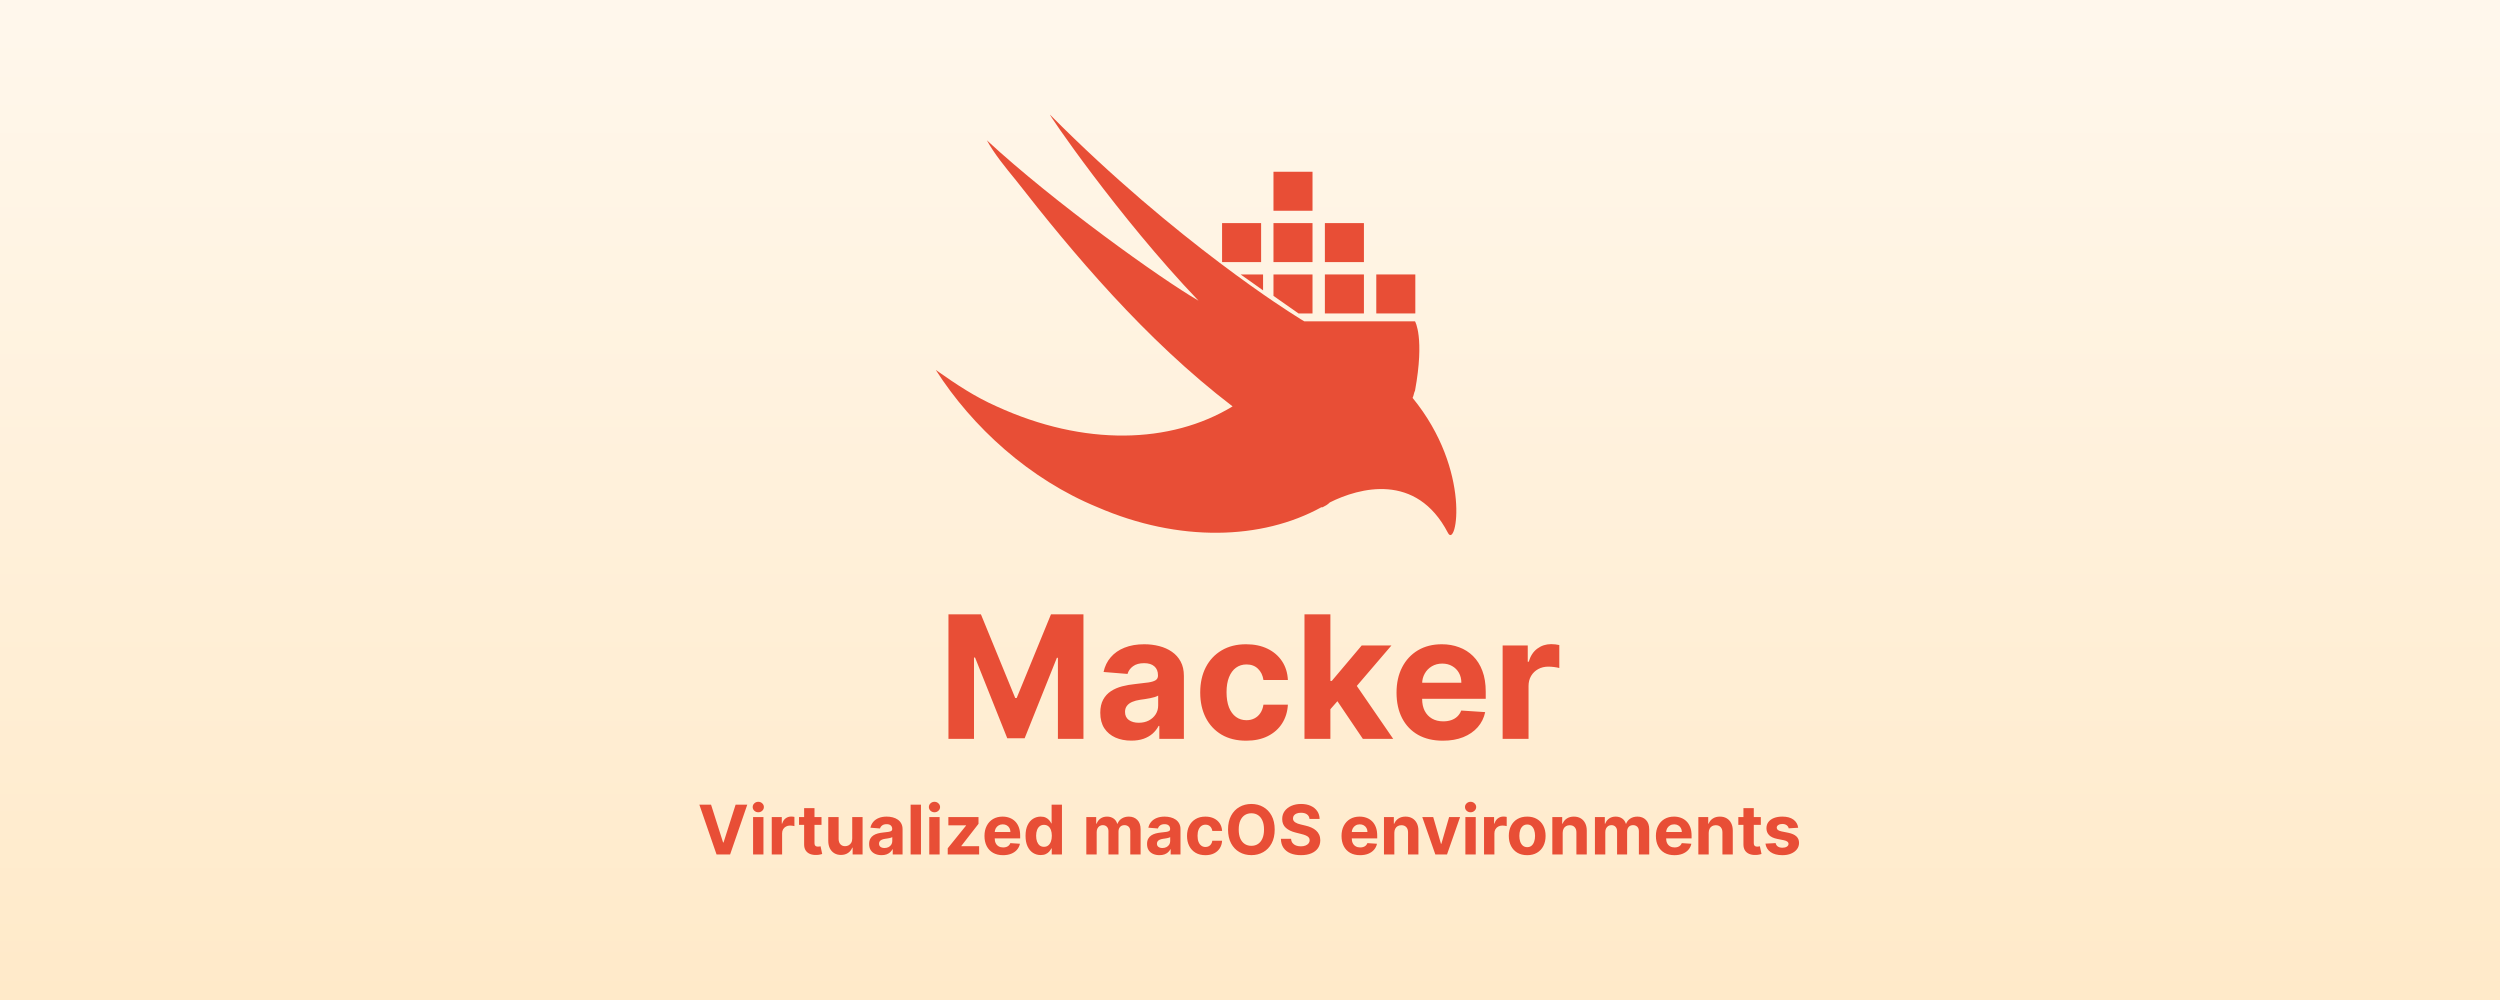 <svg width="2920" height="1168" viewBox="0 0 2920 1168" fill="none" xmlns="http://www.w3.org/2000/svg">
<rect x="0" y="0" width="2920" height="1168" fill="#333333" stroke="none"/>
<g clip-path="url(#clip0_64_58)">
<rect width="2920" height="1168" fill="white"/>
<rect x="-327" y="-59" width="3710" height="1287" rx="200" fill="url(#paint0_linear_64_58)"/>
<path d="M1649.91 464.745C1651.33 461.911 1651.33 459.077 1652.75 456.243C1664.12 394.194 1652.75 375.342 1652.75 375.342H1523.47C1523.47 375.342 1515.74 370.811 1512.07 368.256C1512.07 368.256 1374.28 283.104 1226.56 134.107C1222.28 129.856 1306.11 253.295 1399.87 351.226C1355.84 325.668 1230.81 236.29 1152.66 163.891C1161.2 179.505 1173.99 195.118 1186.76 210.731C1252.12 294.466 1337.37 396.624 1439.66 474.665C1367.21 518.696 1266.33 521.505 1164.04 474.665C1138.45 463.328 1117.17 449.132 1093 432.102C1135.61 498.806 1202.39 559.843 1281.96 592.461C1377.14 633.633 1473.74 630.799 1543.36 592.461H1544.8C1547.64 591.044 1550.47 589.627 1553.31 586.793C1587.41 569.762 1654.19 551.315 1691.13 622.271C1701.06 642.135 1719.52 549.898 1649.93 464.745H1649.91Z" fill="#E84E36"/>
<path d="M1607.5 320.556H1653.1V366.106H1607.5V320.556Z" fill="#E84E36"/>
<path d="M1547.46 320.556H1593.06V366.106H1547.46V320.556Z" fill="#E84E36"/>
<path d="M1487.42 320.556H1533.02V366.106H1516.68L1487.42 345.608V320.556Z" fill="#E84E36"/>
<path d="M1547.46 260.583H1593.06V306.132H1547.46V260.583Z" fill="#E84E36"/>
<path d="M1487.42 260.583H1533.02V306.132H1487.42V260.583Z" fill="#E84E36"/>
<path d="M1427.38 260.583H1472.98V306.132H1427.38V260.583Z" fill="#E84E36"/>
<path d="M1449.04 320.556H1475.26V339.155L1449.04 320.556Z" fill="#E84E36"/>
<path d="M1487.42 200.609H1533.02V246.159H1487.42V200.609Z" fill="#E84E36"/>
<path d="M1107.8 717.545H1145.72L1185.78 815.273H1187.49L1227.54 717.545H1265.47V863H1235.64V768.327H1234.43L1196.79 862.29H1176.48L1138.84 767.972H1137.63V863H1107.8V717.545ZM1321.35 865.06C1314.39 865.06 1308.18 863.852 1302.74 861.438C1297.29 858.975 1292.98 855.353 1289.81 850.571C1286.69 845.741 1285.12 839.728 1285.12 832.531C1285.12 826.471 1286.24 821.381 1288.46 817.261C1290.69 813.142 1293.72 809.828 1297.55 807.318C1301.39 804.809 1305.74 802.915 1310.62 801.636C1315.55 800.358 1320.71 799.458 1326.1 798.938C1332.45 798.275 1337.56 797.659 1341.45 797.091C1345.33 796.475 1348.15 795.576 1349.9 794.392C1351.65 793.208 1352.52 791.456 1352.52 789.136V788.71C1352.52 784.212 1351.1 780.732 1348.26 778.27C1345.47 775.808 1341.49 774.577 1336.33 774.577C1330.89 774.577 1326.55 775.784 1323.33 778.199C1320.11 780.566 1317.98 783.549 1316.94 787.148L1288.96 784.875C1290.38 778.246 1293.17 772.517 1297.34 767.688C1301.51 762.811 1306.88 759.07 1313.46 756.466C1320.09 753.814 1327.76 752.489 1336.47 752.489C1342.53 752.489 1348.33 753.199 1353.87 754.619C1359.46 756.04 1364.41 758.241 1368.72 761.224C1373.07 764.207 1376.51 768.043 1379.02 772.73C1381.53 777.37 1382.78 782.934 1382.78 789.42V863H1354.09V847.872H1353.24C1351.48 851.281 1349.14 854.288 1346.2 856.892C1343.27 859.449 1339.74 861.461 1335.62 862.929C1331.5 864.349 1326.74 865.06 1321.35 865.06ZM1330.01 844.179C1334.46 844.179 1338.39 843.303 1341.8 841.551C1345.21 839.752 1347.88 837.337 1349.83 834.307C1351.77 831.277 1352.74 827.844 1352.74 824.009V812.432C1351.79 813.047 1350.49 813.616 1348.83 814.136C1347.22 814.61 1345.4 815.06 1343.36 815.486C1341.33 815.865 1339.29 816.22 1337.25 816.551C1335.22 816.835 1333.37 817.096 1331.72 817.332C1328.16 817.853 1325.06 818.682 1322.41 819.818C1319.76 820.955 1317.7 822.493 1316.23 824.435C1314.76 826.329 1314.03 828.696 1314.03 831.537C1314.03 835.656 1315.52 838.805 1318.5 840.983C1321.54 843.114 1325.37 844.179 1330.01 844.179ZM1455.54 865.131C1444.37 865.131 1434.76 862.763 1426.71 858.028C1418.71 853.246 1412.55 846.617 1408.24 838.142C1403.98 829.667 1401.85 819.913 1401.85 808.881C1401.85 797.706 1404 787.905 1408.31 779.477C1412.67 771.002 1418.85 764.397 1426.85 759.662C1434.85 754.88 1444.37 752.489 1455.4 752.489C1464.92 752.489 1473.25 754.217 1480.4 757.673C1487.55 761.13 1493.21 765.983 1497.38 772.233C1501.54 778.483 1503.84 785.822 1504.26 794.25H1475.71C1474.91 788.805 1472.78 784.425 1469.32 781.111C1465.91 777.749 1461.44 776.068 1455.9 776.068C1451.21 776.068 1447.12 777.347 1443.61 779.903C1440.16 782.413 1437.46 786.082 1435.51 790.912C1433.57 795.741 1432.6 801.589 1432.6 808.455C1432.6 815.415 1433.55 821.333 1435.44 826.21C1437.39 831.087 1440.11 834.804 1443.61 837.361C1447.12 839.918 1451.21 841.196 1455.9 841.196C1459.35 841.196 1462.46 840.486 1465.2 839.065C1468 837.645 1470.29 835.585 1472.09 832.886C1473.94 830.14 1475.15 826.849 1475.71 823.014H1504.26C1503.79 831.348 1501.52 838.687 1497.45 845.031C1493.42 851.329 1487.86 856.253 1480.76 859.804C1473.65 863.355 1465.25 865.131 1455.54 865.131ZM1551.05 831.608L1551.12 795.315H1555.53L1590.47 753.909H1625.2L1578.25 808.739H1571.08L1551.05 831.608ZM1523.64 863V717.545H1553.89V863H1523.64ZM1591.82 863L1559.72 815.486L1579.89 794.108L1627.26 863H1591.82ZM1685.27 865.131C1674.04 865.131 1664.39 862.858 1656.29 858.312C1648.24 853.72 1642.04 847.233 1637.68 838.852C1633.33 830.424 1631.15 820.457 1631.15 808.952C1631.15 797.73 1633.33 787.882 1637.68 779.406C1642.04 770.931 1648.17 764.326 1656.08 759.591C1664.03 754.856 1673.36 752.489 1684.06 752.489C1691.26 752.489 1697.96 753.649 1704.16 755.969C1710.41 758.241 1715.85 761.674 1720.49 766.267C1725.18 770.86 1728.83 776.636 1731.43 783.597C1734.04 790.509 1735.34 798.606 1735.34 807.886V816.196H1643.22V797.446H1706.86C1706.86 793.09 1705.91 789.231 1704.02 785.869C1702.12 782.508 1699.49 779.88 1696.13 777.986C1692.82 776.045 1688.96 775.074 1684.56 775.074C1679.96 775.074 1675.89 776.139 1672.34 778.27C1668.84 780.353 1666.09 783.17 1664.1 786.722C1662.11 790.225 1661.09 794.132 1661.05 798.44V816.267C1661.05 821.665 1662.04 826.329 1664.03 830.259C1666.07 834.188 1668.93 837.219 1672.62 839.349C1676.32 841.48 1680.7 842.545 1685.76 842.545C1689.13 842.545 1692.2 842.072 1695 841.125C1697.79 840.178 1700.18 838.758 1702.17 836.864C1704.16 834.97 1705.67 832.65 1706.72 829.903L1734.7 831.75C1733.28 838.473 1730.37 844.345 1725.96 849.364C1721.61 854.335 1715.97 858.218 1709.06 861.011C1702.19 863.758 1694.26 865.131 1685.27 865.131ZM1755.08 863V753.909H1784.41V772.943H1785.55C1787.54 766.172 1790.88 761.059 1795.56 757.602C1800.25 754.098 1805.65 752.347 1811.76 752.347C1813.27 752.347 1814.91 752.441 1816.66 752.631C1818.41 752.82 1819.95 753.08 1821.27 753.412V780.259C1819.85 779.832 1817.89 779.454 1815.38 779.122C1812.87 778.791 1810.57 778.625 1808.49 778.625C1804.04 778.625 1800.06 779.596 1796.56 781.537C1793.1 783.431 1790.36 786.082 1788.32 789.491C1786.33 792.901 1785.34 796.83 1785.34 801.281V863H1755.08Z" fill="#E84E36"/>
<path d="M830.498 939.818L844.56 984.023H845.1L859.191 939.818H872.827L852.771 998H836.918L816.833 939.818H830.498ZM879.603 998V954.364H891.705V998H879.603ZM885.683 948.739C883.883 948.739 882.34 948.142 881.052 946.949C879.783 945.737 879.148 944.288 879.148 942.602C879.148 940.936 879.783 939.506 881.052 938.312C882.34 937.1 883.883 936.494 885.683 936.494C887.482 936.494 889.016 937.1 890.285 938.312C891.573 939.506 892.217 940.936 892.217 942.602C892.217 944.288 891.573 945.737 890.285 946.949C889.016 948.142 887.482 948.739 885.683 948.739ZM901.4 998V954.364H913.133V961.977H913.587C914.383 959.269 915.718 957.223 917.593 955.841C919.468 954.439 921.627 953.739 924.07 953.739C924.676 953.739 925.33 953.777 926.031 953.852C926.731 953.928 927.347 954.032 927.877 954.165V964.903C927.309 964.733 926.523 964.581 925.519 964.449C924.515 964.316 923.597 964.25 922.763 964.25C920.983 964.25 919.392 964.638 917.991 965.415C916.608 966.172 915.51 967.233 914.695 968.597C913.9 969.96 913.502 971.532 913.502 973.312V998H901.4ZM959.532 954.364V963.455H933.254V954.364H959.532ZM939.219 943.909H951.322V984.591C951.322 985.708 951.492 986.58 951.833 987.205C952.174 987.811 952.647 988.237 953.254 988.483C953.879 988.729 954.598 988.852 955.413 988.852C955.981 988.852 956.549 988.805 957.117 988.71C957.685 988.597 958.121 988.511 958.424 988.455L960.327 997.46C959.721 997.65 958.869 997.867 957.771 998.114C956.672 998.379 955.337 998.54 953.765 998.597C950.848 998.71 948.291 998.322 946.094 997.432C943.916 996.542 942.221 995.159 941.009 993.284C939.797 991.409 939.201 989.042 939.219 986.182V943.909ZM995.398 979.42V954.364H1007.5V998H995.881V990.074H995.427C994.442 992.631 992.804 994.686 990.512 996.239C988.239 997.792 985.465 998.568 982.188 998.568C979.272 998.568 976.705 997.905 974.489 996.58C972.273 995.254 970.54 993.369 969.29 990.926C968.059 988.483 967.434 985.557 967.415 982.148V954.364H979.518V979.989C979.537 982.564 980.228 984.6 981.592 986.097C982.955 987.593 984.783 988.341 987.075 988.341C988.533 988.341 989.897 988.009 991.165 987.347C992.434 986.665 993.457 985.661 994.234 984.335C995.029 983.009 995.417 981.371 995.398 979.42ZM1029.62 998.824C1026.84 998.824 1024.36 998.341 1022.18 997.375C1020 996.39 1018.28 994.941 1017.01 993.028C1015.76 991.097 1015.14 988.691 1015.14 985.812C1015.14 983.388 1015.58 981.352 1016.47 979.705C1017.36 978.057 1018.57 976.731 1020.11 975.727C1021.64 974.723 1023.38 973.966 1025.33 973.455C1027.3 972.943 1029.37 972.583 1031.53 972.375C1034.07 972.11 1036.11 971.864 1037.66 971.636C1039.22 971.39 1040.34 971.03 1041.04 970.557C1041.75 970.083 1042.1 969.383 1042.1 968.455V968.284C1042.1 966.485 1041.53 965.093 1040.39 964.108C1039.27 963.123 1037.68 962.631 1035.62 962.631C1033.44 962.631 1031.71 963.114 1030.42 964.08C1029.13 965.027 1028.28 966.22 1027.86 967.659L1016.67 966.75C1017.24 964.098 1018.36 961.807 1020.02 959.875C1021.69 957.924 1023.84 956.428 1026.47 955.386C1029.12 954.326 1032.19 953.795 1035.68 953.795C1038.1 953.795 1040.42 954.08 1042.64 954.648C1044.87 955.216 1046.85 956.097 1048.57 957.29C1050.32 958.483 1051.69 960.017 1052.69 961.892C1053.7 963.748 1054.2 965.973 1054.2 968.568V998H1042.72V991.949H1042.38C1041.68 993.312 1040.74 994.515 1039.57 995.557C1038.39 996.58 1036.98 997.384 1035.33 997.972C1033.69 998.54 1031.78 998.824 1029.62 998.824ZM1033.09 990.472C1034.87 990.472 1036.44 990.121 1037.81 989.42C1039.17 988.701 1040.24 987.735 1041.02 986.523C1041.79 985.311 1042.18 983.937 1042.18 982.403V977.773C1041.8 978.019 1041.28 978.246 1040.62 978.455C1039.97 978.644 1039.25 978.824 1038.43 978.994C1037.62 979.146 1036.8 979.288 1035.99 979.42C1035.17 979.534 1034.43 979.638 1033.77 979.733C1032.35 979.941 1031.11 980.273 1030.05 980.727C1028.99 981.182 1028.17 981.797 1027.58 982.574C1026.99 983.331 1026.7 984.278 1026.7 985.415C1026.7 987.062 1027.29 988.322 1028.49 989.193C1029.7 990.045 1031.23 990.472 1033.09 990.472ZM1075.69 939.818V998H1063.59V939.818H1075.69ZM1085.38 998V954.364H1097.49V998H1085.38ZM1091.46 948.739C1089.66 948.739 1088.12 948.142 1086.83 946.949C1085.56 945.737 1084.93 944.288 1084.93 942.602C1084.93 940.936 1085.56 939.506 1086.83 938.312C1088.12 937.1 1089.66 936.494 1091.46 936.494C1093.26 936.494 1094.8 937.1 1096.07 938.312C1097.35 939.506 1098 940.936 1098 942.602C1098 944.288 1097.35 945.737 1096.07 946.949C1094.8 948.142 1093.26 948.739 1091.46 948.739ZM1106.95 998V990.784L1128.32 964.335V964.023H1107.69V954.364H1142.89V962.233L1122.83 988.028V988.341H1143.63V998H1106.95ZM1171.52 998.852C1167.03 998.852 1163.17 997.943 1159.93 996.125C1156.71 994.288 1154.23 991.693 1152.49 988.341C1150.74 984.97 1149.87 980.983 1149.87 976.381C1149.87 971.892 1150.74 967.953 1152.49 964.562C1154.23 961.172 1156.68 958.53 1159.84 956.636C1163.03 954.742 1166.76 953.795 1171.04 953.795C1173.92 953.795 1176.6 954.259 1179.08 955.188C1181.58 956.097 1183.76 957.47 1185.61 959.307C1187.49 961.144 1188.94 963.455 1189.99 966.239C1191.03 969.004 1191.55 972.242 1191.55 975.955V979.278H1154.7V971.778H1180.16C1180.16 970.036 1179.78 968.492 1179.02 967.148C1178.26 965.803 1177.21 964.752 1175.87 963.994C1174.54 963.218 1173 962.83 1171.24 962.83C1169.4 962.83 1167.77 963.256 1166.35 964.108C1164.95 964.941 1163.85 966.068 1163.05 967.489C1162.26 968.89 1161.85 970.453 1161.83 972.176V979.307C1161.83 981.466 1162.23 983.331 1163.03 984.903C1163.84 986.475 1164.99 987.688 1166.46 988.54C1167.94 989.392 1169.69 989.818 1171.72 989.818C1173.06 989.818 1174.3 989.629 1175.41 989.25C1176.53 988.871 1177.49 988.303 1178.28 987.545C1179.08 986.788 1179.68 985.86 1180.1 984.761L1191.29 985.5C1190.73 988.189 1189.56 990.538 1187.8 992.545C1186.06 994.534 1183.8 996.087 1181.04 997.205C1178.29 998.303 1175.12 998.852 1171.52 998.852ZM1215.53 998.71C1212.21 998.71 1209.21 997.858 1206.52 996.153C1203.85 994.43 1201.73 991.902 1200.16 988.568C1198.6 985.216 1197.83 981.106 1197.83 976.239C1197.83 971.239 1198.63 967.081 1200.24 963.767C1201.85 960.434 1203.99 957.943 1206.66 956.295C1209.35 954.629 1212.3 953.795 1215.5 953.795C1217.94 953.795 1219.98 954.212 1221.61 955.045C1223.25 955.86 1224.58 956.883 1225.58 958.114C1226.61 959.326 1227.38 960.519 1227.91 961.693H1228.28V939.818H1240.36V998H1228.42V991.011H1227.91C1227.34 992.223 1226.54 993.426 1225.5 994.619C1224.48 995.794 1223.14 996.769 1221.49 997.545C1219.86 998.322 1217.87 998.71 1215.53 998.71ZM1219.36 989.08C1221.31 989.08 1222.96 988.549 1224.3 987.489C1225.67 986.409 1226.71 984.903 1227.43 982.972C1228.17 981.04 1228.54 978.777 1228.54 976.182C1228.54 973.587 1228.18 971.333 1227.46 969.42C1226.74 967.508 1225.7 966.03 1224.33 964.989C1222.97 963.947 1221.31 963.426 1219.36 963.426C1217.37 963.426 1215.7 963.966 1214.33 965.045C1212.97 966.125 1211.94 967.621 1211.24 969.534C1210.54 971.447 1210.19 973.663 1210.19 976.182C1210.19 978.72 1210.54 980.964 1211.24 982.915C1211.96 984.847 1212.99 986.362 1214.33 987.46C1215.7 988.54 1217.37 989.08 1219.36 989.08ZM1268.82 998V954.364H1280.36V962.062H1280.87C1281.78 959.506 1283.29 957.489 1285.41 956.011C1287.53 954.534 1290.07 953.795 1293.03 953.795C1296.02 953.795 1298.57 954.544 1300.67 956.04C1302.77 957.517 1304.17 959.525 1304.87 962.062H1305.33C1306.22 959.562 1307.83 957.564 1310.16 956.068C1312.51 954.553 1315.28 953.795 1318.48 953.795C1322.55 953.795 1325.86 955.093 1328.4 957.688C1330.95 960.263 1332.23 963.919 1332.23 968.653V998H1320.16V971.04C1320.16 968.616 1319.51 966.797 1318.23 965.585C1316.94 964.373 1315.33 963.767 1313.4 963.767C1311.2 963.767 1309.48 964.468 1308.25 965.869C1307.02 967.252 1306.41 969.08 1306.41 971.352V998H1294.67V970.784C1294.67 968.644 1294.06 966.939 1292.83 965.67C1291.62 964.402 1290.01 963.767 1288.03 963.767C1286.68 963.767 1285.47 964.108 1284.39 964.79C1283.33 965.453 1282.49 966.39 1281.86 967.602C1281.24 968.795 1280.92 970.197 1280.92 971.807V998H1268.82ZM1354.23 998.824C1351.45 998.824 1348.97 998.341 1346.79 997.375C1344.61 996.39 1342.89 994.941 1341.62 993.028C1340.37 991.097 1339.75 988.691 1339.75 985.812C1339.75 983.388 1340.19 981.352 1341.08 979.705C1341.97 978.057 1343.18 976.731 1344.72 975.727C1346.25 974.723 1347.99 973.966 1349.94 973.455C1351.91 972.943 1353.98 972.583 1356.14 972.375C1358.67 972.11 1360.72 971.864 1362.27 971.636C1363.83 971.39 1364.95 971.03 1365.65 970.557C1366.35 970.083 1366.71 969.383 1366.71 968.455V968.284C1366.71 966.485 1366.14 965.093 1365 964.108C1363.88 963.123 1362.29 962.631 1360.23 962.631C1358.05 962.631 1356.32 963.114 1355.03 964.08C1353.74 965.027 1352.89 966.22 1352.47 967.659L1341.28 966.75C1341.85 964.098 1342.96 961.807 1344.63 959.875C1346.3 957.924 1348.45 956.428 1351.08 955.386C1353.73 954.326 1356.8 953.795 1360.28 953.795C1362.71 953.795 1365.03 954.08 1367.25 954.648C1369.48 955.216 1371.46 956.097 1373.18 957.29C1374.92 958.483 1376.3 960.017 1377.3 961.892C1378.31 963.748 1378.81 965.973 1378.81 968.568V998H1367.33V991.949H1366.99C1366.29 993.312 1365.35 994.515 1364.18 995.557C1363 996.58 1361.59 997.384 1359.94 997.972C1358.3 998.54 1356.39 998.824 1354.23 998.824ZM1357.7 990.472C1359.48 990.472 1361.05 990.121 1362.42 989.42C1363.78 988.701 1364.85 987.735 1365.63 986.523C1366.4 985.311 1366.79 983.937 1366.79 982.403V977.773C1366.41 978.019 1365.89 978.246 1365.23 978.455C1364.58 978.644 1363.85 978.824 1363.04 978.994C1362.23 979.146 1361.41 979.288 1360.6 979.42C1359.78 979.534 1359.04 979.638 1358.38 979.733C1356.96 979.941 1355.72 980.273 1354.66 980.727C1353.6 981.182 1352.78 981.797 1352.19 982.574C1351.6 983.331 1351.31 984.278 1351.31 985.415C1351.31 987.062 1351.9 988.322 1353.1 989.193C1354.31 990.045 1355.84 990.472 1357.7 990.472ZM1407.91 998.852C1403.44 998.852 1399.6 997.905 1396.38 996.011C1393.18 994.098 1390.72 991.447 1388.99 988.057C1387.29 984.667 1386.44 980.765 1386.44 976.352C1386.44 971.883 1387.3 967.962 1389.02 964.591C1390.76 961.201 1393.23 958.559 1396.44 956.665C1399.64 954.752 1403.44 953.795 1407.86 953.795C1411.66 953.795 1415 954.487 1417.86 955.869C1420.72 957.252 1422.98 959.193 1424.65 961.693C1426.31 964.193 1427.23 967.129 1427.4 970.5H1415.98C1415.66 968.322 1414.81 966.57 1413.42 965.244C1412.06 963.9 1410.27 963.227 1408.05 963.227C1406.18 963.227 1404.54 963.739 1403.14 964.761C1401.76 965.765 1400.68 967.233 1399.9 969.165C1399.12 971.097 1398.74 973.436 1398.74 976.182C1398.74 978.966 1399.12 981.333 1399.87 983.284C1400.65 985.235 1401.74 986.722 1403.14 987.744C1404.54 988.767 1406.18 989.278 1408.05 989.278C1409.44 989.278 1410.68 988.994 1411.78 988.426C1412.89 987.858 1413.81 987.034 1414.53 985.955C1415.27 984.856 1415.75 983.54 1415.98 982.006H1427.4C1427.21 985.339 1426.3 988.275 1424.67 990.812C1423.06 993.331 1420.84 995.301 1418 996.722C1415.16 998.142 1411.8 998.852 1407.91 998.852ZM1488.84 968.909C1488.84 975.254 1487.64 980.652 1485.24 985.102C1482.85 989.553 1479.59 992.953 1475.46 995.301C1471.35 997.631 1466.73 998.795 1461.6 998.795C1456.43 998.795 1451.79 997.621 1447.68 995.273C1443.57 992.924 1440.32 989.525 1437.93 985.074C1435.55 980.623 1434.35 975.235 1434.35 968.909C1434.35 962.564 1435.55 957.167 1437.93 952.716C1440.32 948.265 1443.57 944.875 1447.68 942.545C1451.79 940.197 1456.43 939.023 1461.6 939.023C1466.73 939.023 1471.35 940.197 1475.46 942.545C1479.59 944.875 1482.85 948.265 1485.24 952.716C1487.64 957.167 1488.84 962.564 1488.84 968.909ZM1476.37 968.909C1476.37 964.799 1475.76 961.333 1474.52 958.511C1473.31 955.689 1471.6 953.549 1469.38 952.091C1467.17 950.633 1464.57 949.903 1461.6 949.903C1458.63 949.903 1456.03 950.633 1453.81 952.091C1451.6 953.549 1449.88 955.689 1448.64 958.511C1447.43 961.333 1446.83 964.799 1446.83 968.909C1446.83 973.019 1447.43 976.485 1448.64 979.307C1449.88 982.129 1451.6 984.269 1453.81 985.727C1456.03 987.186 1458.63 987.915 1461.6 987.915C1464.57 987.915 1467.17 987.186 1469.38 985.727C1471.6 984.269 1473.31 982.129 1474.52 979.307C1475.76 976.485 1476.37 973.019 1476.37 968.909ZM1529.52 956.551C1529.29 954.259 1528.32 952.479 1526.59 951.21C1524.87 949.941 1522.53 949.307 1519.57 949.307C1517.57 949.307 1515.87 949.591 1514.49 950.159C1513.11 950.708 1512.05 951.475 1511.31 952.46C1510.59 953.445 1510.23 954.562 1510.23 955.812C1510.19 956.854 1510.41 957.763 1510.88 958.54C1511.37 959.316 1512.05 959.989 1512.9 960.557C1513.75 961.106 1514.74 961.589 1515.85 962.006C1516.97 962.403 1518.16 962.744 1519.43 963.028L1524.66 964.278C1527.2 964.847 1529.53 965.604 1531.65 966.551C1533.77 967.498 1535.61 968.663 1537.16 970.045C1538.71 971.428 1539.92 973.057 1540.77 974.932C1541.64 976.807 1542.08 978.956 1542.1 981.381C1542.08 984.941 1541.17 988.028 1539.38 990.642C1537.6 993.237 1535.02 995.254 1531.65 996.693C1528.3 998.114 1524.25 998.824 1519.52 998.824C1514.82 998.824 1510.73 998.104 1507.25 996.665C1503.78 995.225 1501.07 993.095 1499.12 990.273C1497.19 987.432 1496.17 983.919 1496.08 979.733H1507.98C1508.12 981.684 1508.67 983.312 1509.66 984.619C1510.66 985.907 1512 986.883 1513.67 987.545C1515.35 988.189 1517.25 988.511 1519.38 988.511C1521.46 988.511 1523.27 988.208 1524.8 987.602C1526.35 986.996 1527.56 986.153 1528.41 985.074C1529.26 983.994 1529.69 982.754 1529.69 981.352C1529.69 980.045 1529.3 978.947 1528.52 978.057C1527.77 977.167 1526.65 976.409 1525.17 975.784C1523.71 975.159 1521.92 974.591 1519.8 974.08L1513.47 972.489C1508.56 971.295 1504.69 969.43 1501.85 966.892C1499.01 964.354 1497.6 960.936 1497.61 956.636C1497.6 953.114 1498.53 950.036 1500.43 947.403C1502.34 944.771 1504.96 942.716 1508.3 941.239C1511.63 939.761 1515.42 939.023 1519.66 939.023C1523.98 939.023 1527.75 939.761 1530.97 941.239C1534.21 942.716 1536.72 944.771 1538.52 947.403C1540.32 950.036 1541.25 953.085 1541.31 956.551H1529.52ZM1588.55 998.852C1584.06 998.852 1580.2 997.943 1576.96 996.125C1573.74 994.288 1571.26 991.693 1569.52 988.341C1567.78 984.97 1566.9 980.983 1566.9 976.381C1566.9 971.892 1567.78 967.953 1569.52 964.562C1571.26 961.172 1573.71 958.53 1576.88 956.636C1580.06 954.742 1583.79 953.795 1588.07 953.795C1590.95 953.795 1593.63 954.259 1596.11 955.188C1598.61 956.097 1600.79 957.47 1602.64 959.307C1604.52 961.144 1605.98 963.455 1607.02 966.239C1608.06 969.004 1608.58 972.242 1608.58 975.955V979.278H1571.73V971.778H1597.19C1597.19 970.036 1596.81 968.492 1596.05 967.148C1595.29 965.803 1594.24 964.752 1592.9 963.994C1591.57 963.218 1590.03 962.83 1588.27 962.83C1586.43 962.83 1584.8 963.256 1583.38 964.108C1581.98 964.941 1580.88 966.068 1580.09 967.489C1579.29 968.89 1578.88 970.453 1578.86 972.176V979.307C1578.86 981.466 1579.26 983.331 1580.06 984.903C1580.87 986.475 1582.02 987.688 1583.5 988.54C1584.97 989.392 1586.72 989.818 1588.75 989.818C1590.1 989.818 1591.33 989.629 1592.44 989.25C1593.56 988.871 1594.52 988.303 1595.31 987.545C1596.11 986.788 1596.71 985.86 1597.13 984.761L1608.32 985.5C1607.76 988.189 1606.59 990.538 1604.83 992.545C1603.09 994.534 1600.83 996.087 1598.07 997.205C1595.32 998.303 1592.15 998.852 1588.55 998.852ZM1628.58 972.773V998H1616.48V954.364H1628.01V962.062H1628.52C1629.49 959.525 1631.11 957.517 1633.38 956.04C1635.65 954.544 1638.41 953.795 1641.65 953.795C1644.68 953.795 1647.32 954.458 1649.57 955.784C1651.83 957.11 1653.58 959.004 1654.83 961.466C1656.08 963.909 1656.71 966.826 1656.71 970.216V998H1644.6V972.375C1644.62 969.705 1643.94 967.621 1642.56 966.125C1641.17 964.61 1639.27 963.852 1636.85 963.852C1635.22 963.852 1633.78 964.203 1632.53 964.903C1631.3 965.604 1630.33 966.627 1629.63 967.972C1628.95 969.297 1628.6 970.898 1628.58 972.773ZM1705.36 954.364L1690.11 998H1676.47L1661.22 954.364H1674L1683.06 985.585H1683.52L1692.55 954.364H1705.36ZM1711.56 998V954.364H1723.66V998H1711.56ZM1717.64 948.739C1715.84 948.739 1714.29 948.142 1713 946.949C1711.74 945.737 1711.1 944.288 1711.1 942.602C1711.1 940.936 1711.74 939.506 1713 938.312C1714.29 937.1 1715.84 936.494 1717.64 936.494C1719.43 936.494 1720.97 937.1 1722.24 938.312C1723.53 939.506 1724.17 940.936 1724.17 942.602C1724.17 944.288 1723.53 945.737 1722.24 946.949C1720.97 948.142 1719.43 948.739 1717.64 948.739ZM1733.35 998V954.364H1745.09V961.977H1745.54C1746.34 959.269 1747.67 957.223 1749.55 955.841C1751.42 954.439 1753.58 953.739 1756.02 953.739C1756.63 953.739 1757.28 953.777 1757.98 953.852C1758.68 953.928 1759.3 954.032 1759.83 954.165V964.903C1759.26 964.733 1758.48 964.581 1757.47 964.449C1756.47 964.316 1755.55 964.25 1754.72 964.25C1752.94 964.25 1751.35 964.638 1749.94 965.415C1748.56 966.172 1747.46 967.233 1746.65 968.597C1745.85 969.96 1745.46 971.532 1745.46 973.312V998H1733.35ZM1783.77 998.852C1779.36 998.852 1775.54 997.915 1772.32 996.04C1769.12 994.146 1766.65 991.513 1764.91 988.142C1763.17 984.752 1762.29 980.822 1762.29 976.352C1762.29 971.845 1763.17 967.905 1764.91 964.534C1766.65 961.144 1769.12 958.511 1772.32 956.636C1775.54 954.742 1779.36 953.795 1783.77 953.795C1788.18 953.795 1791.99 954.742 1795.19 956.636C1798.41 958.511 1800.89 961.144 1802.64 964.534C1804.38 967.905 1805.25 971.845 1805.25 976.352C1805.25 980.822 1804.38 984.752 1802.64 988.142C1800.89 991.513 1798.41 994.146 1795.19 996.04C1791.99 997.915 1788.18 998.852 1783.77 998.852ZM1783.83 989.477C1785.84 989.477 1787.51 988.909 1788.86 987.773C1790.2 986.617 1791.22 985.045 1791.9 983.057C1792.6 981.068 1792.95 978.805 1792.95 976.267C1792.95 973.729 1792.6 971.466 1791.9 969.477C1791.22 967.489 1790.2 965.917 1788.86 964.761C1787.51 963.606 1785.84 963.028 1783.83 963.028C1781.8 963.028 1780.1 963.606 1778.72 964.761C1777.35 965.917 1776.32 967.489 1775.62 969.477C1774.94 971.466 1774.6 973.729 1774.6 976.267C1774.6 978.805 1774.94 981.068 1775.62 983.057C1776.32 985.045 1777.35 986.617 1778.72 987.773C1780.1 988.909 1781.8 989.477 1783.83 989.477ZM1825.22 972.773V998H1813.12V954.364H1824.65V962.062H1825.16C1826.13 959.525 1827.75 957.517 1830.02 956.04C1832.29 954.544 1835.05 953.795 1838.29 953.795C1841.32 953.795 1843.96 954.458 1846.22 955.784C1848.47 957.11 1850.22 959.004 1851.47 961.466C1852.72 963.909 1853.35 966.826 1853.35 970.216V998H1841.24V972.375C1841.26 969.705 1840.58 967.621 1839.2 966.125C1837.82 964.61 1835.91 963.852 1833.49 963.852C1831.86 963.852 1830.42 964.203 1829.17 964.903C1827.94 965.604 1826.97 966.627 1826.27 967.972C1825.59 969.297 1825.24 970.898 1825.22 972.773ZM1862.88 998V954.364H1874.42V962.062H1874.93C1875.84 959.506 1877.35 957.489 1879.48 956.011C1881.6 954.534 1884.13 953.795 1887.09 953.795C1890.08 953.795 1892.63 954.544 1894.73 956.04C1896.83 957.517 1898.23 959.525 1898.94 962.062H1899.39C1900.28 959.562 1901.89 957.564 1904.22 956.068C1906.57 954.553 1909.34 953.795 1912.54 953.795C1916.62 953.795 1919.92 955.093 1922.46 957.688C1925.01 960.263 1926.29 963.919 1926.29 968.653V998H1914.22V971.04C1914.22 968.616 1913.58 966.797 1912.29 965.585C1911 964.373 1909.39 963.767 1907.46 963.767C1905.26 963.767 1903.55 964.468 1902.32 965.869C1901.08 967.252 1900.47 969.08 1900.47 971.352V998H1888.74V970.784C1888.74 968.644 1888.12 966.939 1886.89 965.67C1885.68 964.402 1884.08 963.767 1882.09 963.767C1880.74 963.767 1879.53 964.108 1878.45 964.79C1877.39 965.453 1876.55 966.39 1875.92 967.602C1875.3 968.795 1874.99 970.197 1874.99 971.807V998H1862.88ZM1955.74 998.852C1951.25 998.852 1947.39 997.943 1944.15 996.125C1940.93 994.288 1938.45 991.693 1936.71 988.341C1934.96 984.97 1934.09 980.983 1934.09 976.381C1934.09 971.892 1934.96 967.953 1936.71 964.562C1938.45 961.172 1940.9 958.53 1944.06 956.636C1947.25 954.742 1950.98 953.795 1955.26 953.795C1958.14 953.795 1960.82 954.259 1963.3 955.188C1965.8 956.097 1967.97 957.47 1969.83 959.307C1971.71 961.144 1973.16 963.455 1974.21 966.239C1975.25 969.004 1975.77 972.242 1975.77 975.955V979.278H1938.92V971.778H1964.38C1964.38 970.036 1964 968.492 1963.24 967.148C1962.48 965.803 1961.43 964.752 1960.09 963.994C1958.76 963.218 1957.22 962.83 1955.46 962.83C1953.62 962.83 1951.99 963.256 1950.57 964.108C1949.17 964.941 1948.07 966.068 1947.27 967.489C1946.48 968.89 1946.07 970.453 1946.05 972.176V979.307C1946.05 981.466 1946.45 983.331 1947.25 984.903C1948.06 986.475 1949.21 987.688 1950.68 988.54C1952.16 989.392 1953.91 989.818 1955.94 989.818C1957.28 989.818 1958.51 989.629 1959.63 989.25C1960.75 988.871 1961.71 988.303 1962.5 987.545C1963.3 986.788 1963.9 985.86 1964.32 984.761L1975.51 985.5C1974.94 988.189 1973.78 990.538 1972.02 992.545C1970.28 994.534 1968.02 996.087 1965.26 997.205C1962.51 998.303 1959.34 998.852 1955.74 998.852ZM1995.77 972.773V998H1983.67V954.364H1995.2V962.062H1995.71C1996.68 959.525 1998.3 957.517 2000.57 956.04C2002.84 954.544 2005.6 953.795 2008.84 953.795C2011.87 953.795 2014.51 954.458 2016.76 955.784C2019.02 957.11 2020.77 959.004 2022.02 961.466C2023.27 963.909 2023.89 966.826 2023.89 970.216V998H2011.79V972.375C2011.81 969.705 2011.13 967.621 2009.75 966.125C2008.36 964.61 2006.46 963.852 2004.03 963.852C2002.41 963.852 2000.97 964.203 1999.72 964.903C1998.49 965.604 1997.52 966.627 1996.82 967.972C1996.14 969.297 1995.79 970.898 1995.77 972.773ZM2056.64 954.364V963.455H2030.36V954.364H2056.64ZM2036.33 943.909H2048.43V984.591C2048.43 985.708 2048.6 986.58 2048.94 987.205C2049.28 987.811 2049.76 988.237 2050.36 988.483C2050.99 988.729 2051.71 988.852 2052.52 988.852C2053.09 988.852 2053.66 988.805 2054.23 988.71C2054.79 988.597 2055.23 988.511 2055.53 988.455L2057.44 997.46C2056.83 997.65 2055.98 997.867 2054.88 998.114C2053.78 998.379 2052.45 998.54 2050.87 998.597C2047.96 998.71 2045.4 998.322 2043.2 997.432C2041.03 996.542 2039.33 995.159 2038.12 993.284C2036.91 991.409 2036.31 989.042 2036.33 986.182V943.909ZM2100.28 966.807L2089.21 967.489C2089.02 966.542 2088.61 965.689 2087.98 964.932C2087.36 964.155 2086.53 963.54 2085.51 963.085C2084.51 962.612 2083.31 962.375 2081.9 962.375C2080.03 962.375 2078.45 962.773 2077.16 963.568C2075.87 964.345 2075.23 965.386 2075.23 966.693C2075.23 967.735 2075.64 968.616 2076.48 969.335C2077.31 970.055 2078.74 970.633 2080.77 971.068L2088.67 972.659C2092.91 973.53 2096.07 974.932 2098.15 976.864C2100.24 978.795 2101.28 981.333 2101.28 984.477C2101.28 987.337 2100.44 989.847 2098.75 992.006C2097.08 994.165 2094.79 995.85 2091.88 997.062C2088.98 998.256 2085.64 998.852 2081.85 998.852C2076.07 998.852 2071.47 997.65 2068.04 995.244C2064.63 992.82 2062.63 989.525 2062.05 985.358L2073.95 984.733C2074.31 986.494 2075.18 987.839 2076.56 988.767C2077.95 989.676 2079.72 990.131 2081.88 990.131C2084 990.131 2085.7 989.723 2086.99 988.909C2088.3 988.076 2088.96 987.006 2088.98 985.699C2088.96 984.6 2088.5 983.701 2087.59 983C2086.68 982.28 2085.28 981.731 2083.38 981.352L2075.82 979.847C2071.56 978.994 2068.39 977.517 2066.31 975.415C2064.24 973.312 2063.21 970.633 2063.21 967.375C2063.21 964.572 2063.97 962.157 2065.48 960.131C2067.02 958.104 2069.17 956.542 2071.93 955.443C2074.72 954.345 2077.97 953.795 2081.71 953.795C2087.22 953.795 2091.55 954.96 2094.72 957.29C2097.9 959.619 2099.75 962.792 2100.28 966.807Z" fill="#E84E36"/>
</g>
<defs>
<linearGradient id="paint0_linear_64_58" x1="1528" y1="-59" x2="1528" y2="1228" gradientUnits="userSpaceOnUse">
<stop stop-color="#FFF8EE"/>
<stop offset="1" stop-color="#FFE9C7"/>
</linearGradient>
<clipPath id="clip0_64_58">
<rect width="2920" height="1168" fill="white"/>
</clipPath>
</defs>
</svg>
